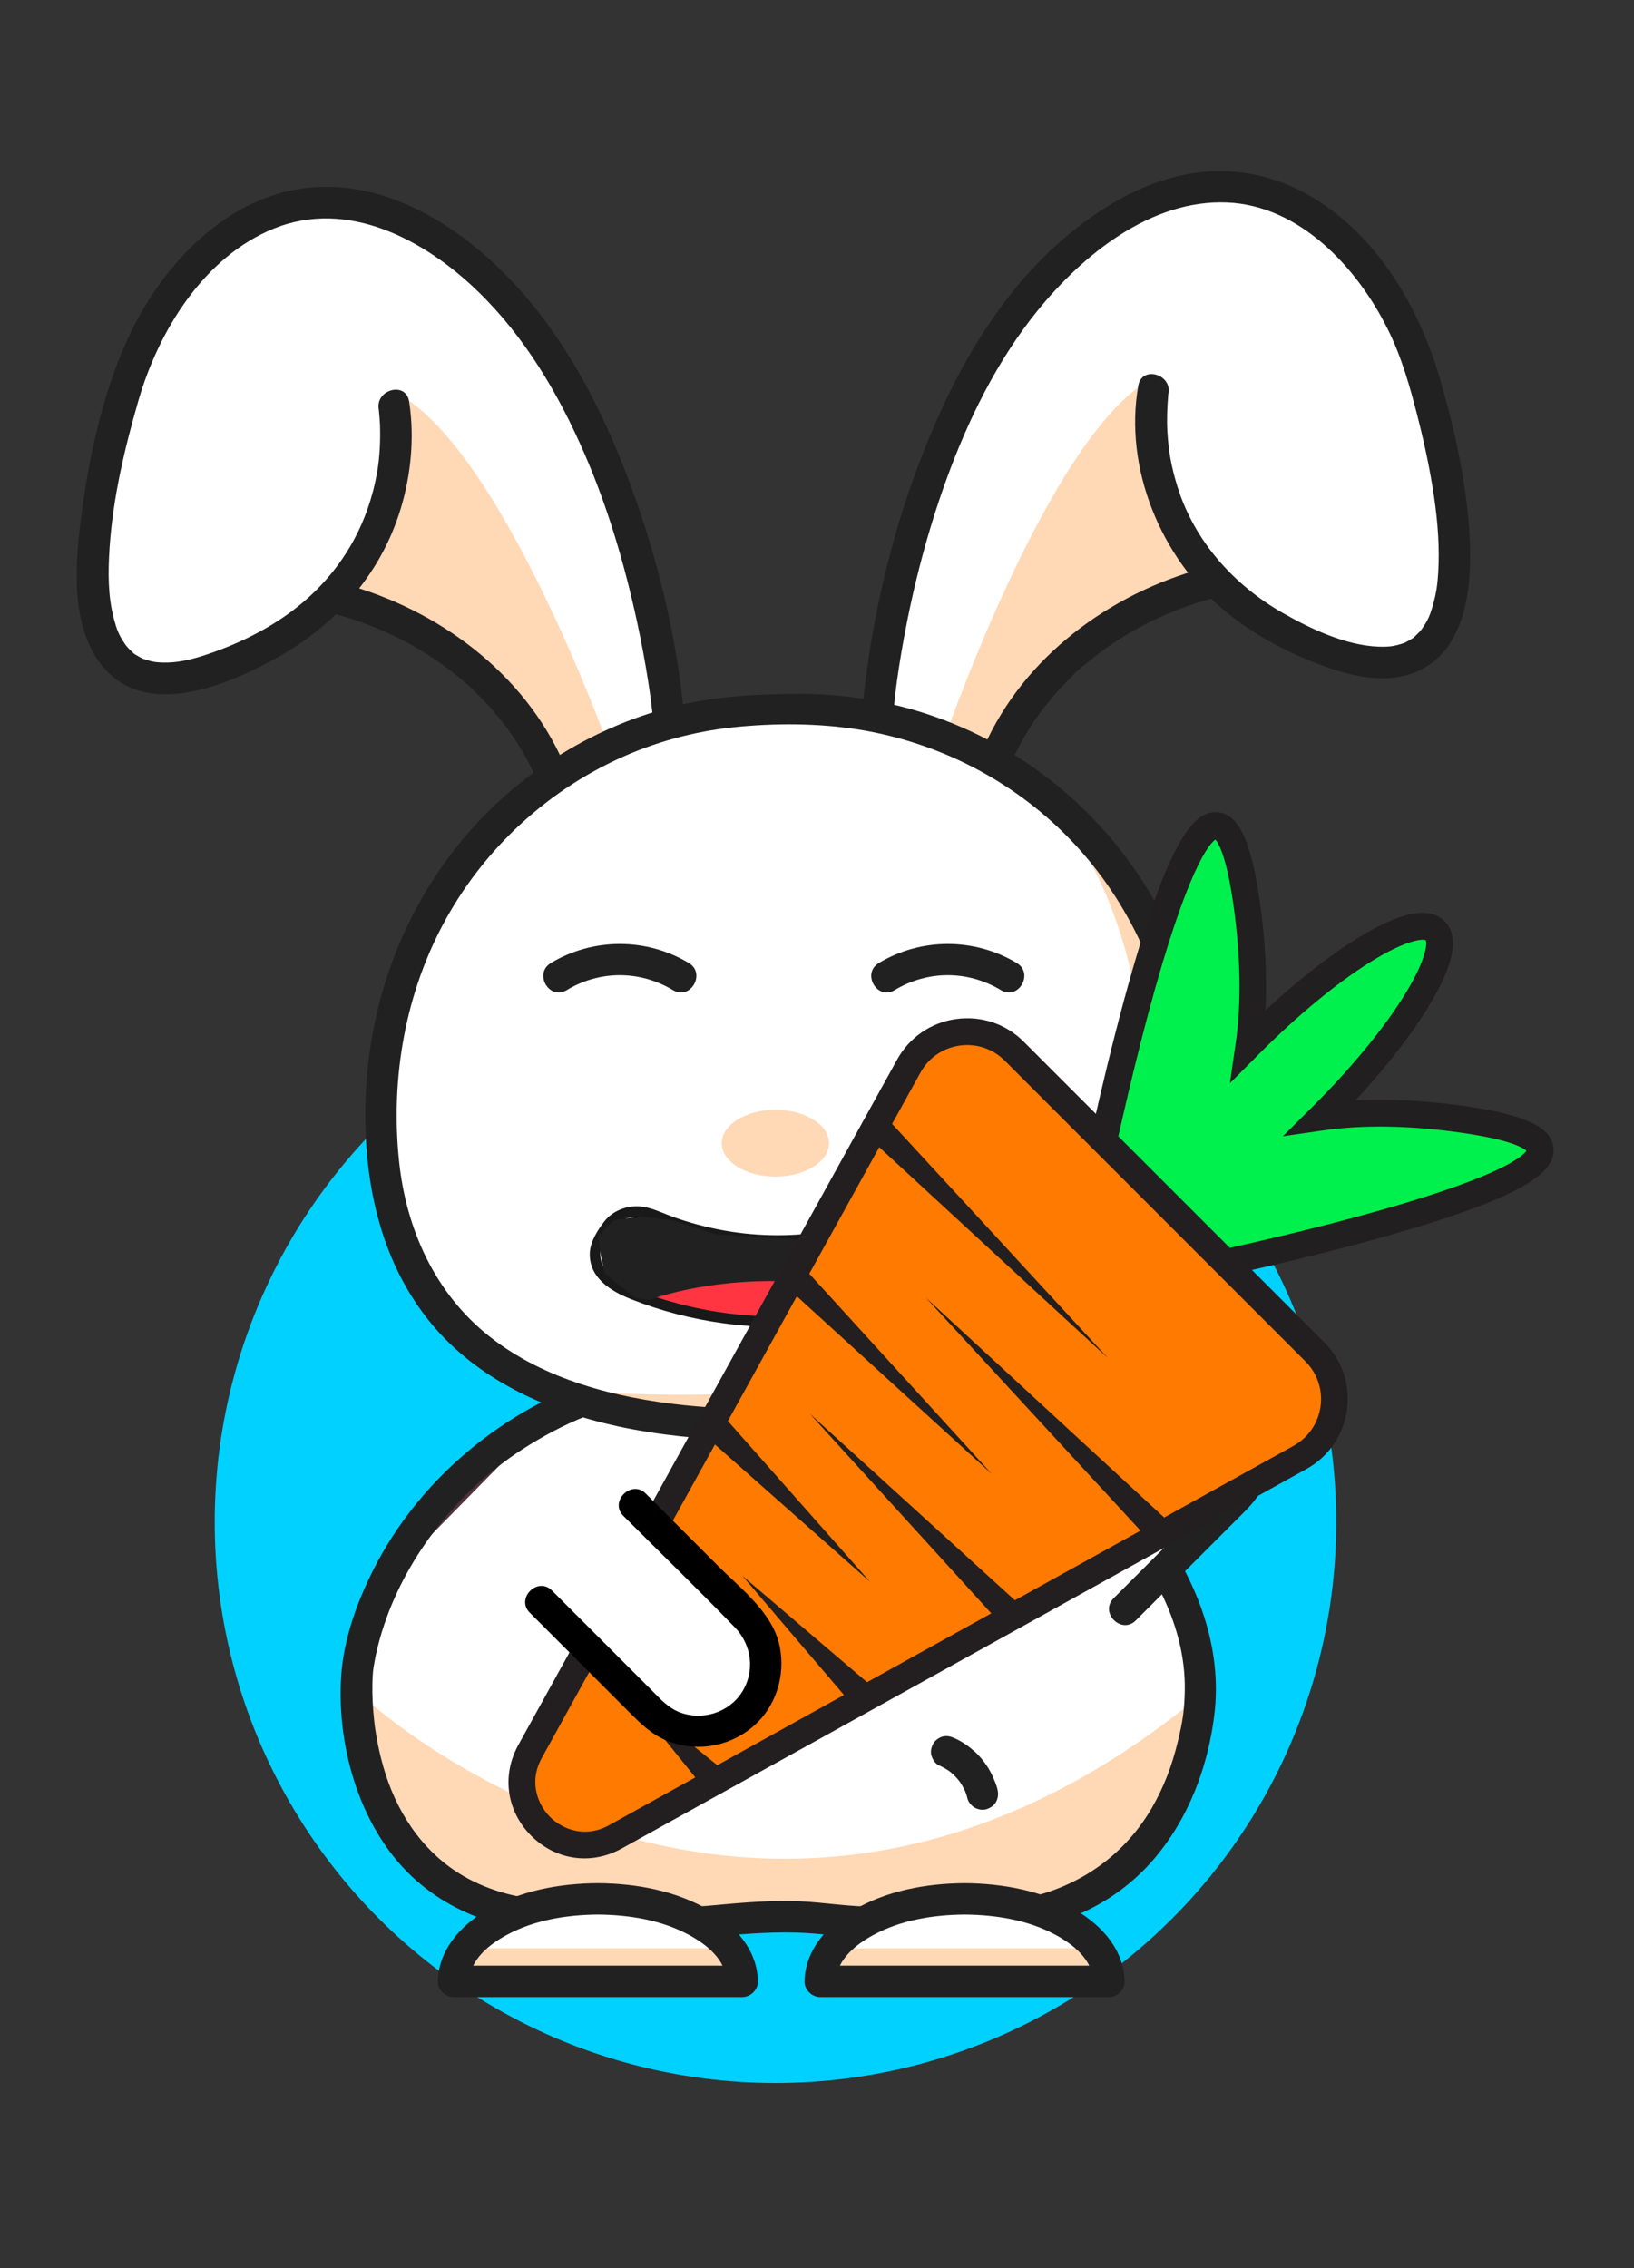 <?xml version="1.0" encoding="utf-8"?>
<!-- Generator: Adobe Illustrator 25.1.0, SVG Export Plug-In . SVG Version: 6.00 Build 0)  -->
<svg version="1.1" id="Calque_1" xmlns="http://www.w3.org/2000/svg" xmlns:xlink="http://www.w3.org/1999/xlink" x="0px" y="0px"
	 viewBox="0 0 195.26 270.97" style="enable-background:new 0 0 195.26 270.97;" xml:space="preserve">
<rect x="0" y="0" width="195.26" height="270.97" fill="#333333" stroke="none"/>
<style type="text/css">
	.st0{fill:#00D1FF;}
	.st1{fill:#FFFFFF;stroke:#50333C;stroke-width:0.75;stroke-miterlimit:10;}
	.st2{fill:#FFD8B6;}
	.st3{fill:#FFFFFF;}
	.st4{fill:#50333C;}
	.st5{fill:#222122;}
	.st6{fill:#FF3542;}
	.st7{fill:#191919;}
	.st8{fill:#00F14D;}
	.st9{fill:#211F1F;}
	.st10{fill:#FF7A00;}
	.st11{fill:#231F20;}
	.st12{fill:#F27320;}
</style>
<circle class="st0" cx="92.67" cy="181.83" r="67.01"/>
<path class="st1" d="M144,200.28c-0.55-1.22-0.63-2.66-0.24-3.95l-4.73-8.89l-6.43-10.53l-16.32-8.4l-17.03,2.19L72.47,169
	l-6.38-0.99l-18.2,18.53l-4.86,11.7c0.32,1.05,0.32,2.2,0,3.26c0.83,4.7,0.33,9.99,2.04,14.51c3.62,9.57,11.38,12.39,21,12.91
	c1.04,0.06,2.12,0.48,3.01,1.14l0.4-1.02l45.88,1.33c0.8-0.9,1.99-1.48,3.6-1.44c2.06,0.04,4.27,0.08,6.48,0.02
	c0.77-1.3,2.13-2.24,4.1-2.24c0.34,0,0.66,0.03,0.96,0.09c2.3-2.4,5.02-4.45,7.4-6.72c0.08-0.65,0.27-1.3,0.58-1.91
	c0.7-1.39,1.54-2.7,2.3-4.07c0.11-0.19,0.21-0.39,0.31-0.59c-0.15-1.26,0.18-2.55,0.94-3.62c0.01-0.04,0.02-0.07,0.03-0.11
	c0.24-1.26,0.91-2.15,1.77-2.73C143.85,204.78,143.71,202.48,144,200.28z"/>
<path class="st2" d="M43.98,203.2c0,0,46.36,42.42,98.64,0l-4.69,16.86l-10.23,6.79l-7.24,0.46l-14.8,1.22l-7.64,1.12l-9.69-1.06
	l-4.88,0.49l-10.31-1.46l-14.28,1.32l-3.91-2.92l-10.96-11.67V203.2z"/>
<polygon class="st1" points="78.76,169.18 110.82,170.12 128.42,163.17 139.26,151.13 142.62,135.77 138.3,113.28 129.26,99.88 
	114.34,88.62 98.3,84.97 83.59,86.03 66.48,92.2 53.97,105.98 47.95,119.27 45.2,135.18 50.79,154.15 61.35,164.2 "/>
<polygon class="st1" points="68.29,92.2 79.35,85.79 76.98,71.56 71.35,55.1 62.59,38.09 50.23,27.34 36.05,24.16 24.32,30.75 
	17.63,39.87 13.47,54.3 12.73,61.69 11.99,70.98 13.85,78.57 17.48,81.32 30.58,77.77 38.34,72.55 45.67,74.15 53.19,78.9 
	61.07,86.03 "/>
<polygon class="st3" points="116.77,90.64 105.71,84.23 108.08,70 113.71,53.54 122.47,36.53 134.83,25.78 149.01,22.6 
	160.74,29.19 167.43,38.3 171.6,52.74 172.34,60.13 173.08,69.42 171.22,77.01 167.59,79.76 154.48,76.21 146.73,70.99 
	139.39,72.59 131.88,77.34 124,84.47 "/>
<path class="st2" d="M72.9,89.65c0,0-12.77-35.68-25.22-42.51l-2.16,13.92l-2.96,7.78l-0.45,1.82l7.1,2.61l12.49,10.3l5.53,8.2
	L72.9,89.65z"/>
<path class="st2" d="M112.36,89.65c0,0,12.77-37.55,25.22-44.38l2.16,15.79l2.96,7.78l0.45,1.82l-7.1,2.61l-12.49,10.3l-5.53,8.2
	L112.36,89.65z"/>
<path class="st2" d="M143.06,127.75c-0.19-0.88-0.16-1.81,0.1-2.67c-1.89-1.87-2.55-4.34-3.13-6.94c-0.81-3.61-2.28-7.07-3.8-10.43
	c-2.34-5.19-5.24-10.76-10.94-12.4c6.08,7.51,12.57,20.59,11.63,41.79c-1.44,32.6-54.72,30.4-72.82,28.7
	c2.23,1.03,4.64,1.88,7.02,2.11c1.54,0.15,2.93,0.84,3.78,1.98c0.53,0.07,1.01,0.22,1.43,0.43c0.25-0.04,0.5-0.06,0.77-0.06
	c0.83,0,1.53,0.19,2.13,0.5c4.39-0.46,8.72,0.47,13.11,0.55c0.37,0.01,0.71,0.05,1.03,0.12c0.24-0.04,0.48-0.06,0.72-0.07
	c2.7-0.02,5.4-0.19,8.1-0.22c0.54-0.23,1.16-0.36,1.86-0.36c0.44,0,0.85,0.06,1.22,0.15c0.49-0.17,1.03-0.28,1.64-0.28
	c0.34,0,0.65,0.03,0.95,0.09c4.39-1.54,8.75-2.93,13.35-3.6l8.18-3.96c0.36-2.05,1.88-3.86,4.56-3.87c0-0.01,0.01-0.01,0.01-0.02
	c2.4-3.63,5.75-7.08,6.96-11.34c0.26-0.9,0.68-1.6,1.22-2.12l1.64-12.16C142.35,132.12,142.11,129.62,143.06,127.75z"/>
<path class="st4" d="M79.98,144.78"/>
<g>
	<g>
		<path class="st5" d="M119.21,213.83c-0.12-0.59-0.39-1.17-0.63-1.71c-0.51-1.1-1.27-2.13-2.17-2.93c-0.7-0.62-1.48-1.16-2.34-1.54
			c-0.48-0.21-0.92-0.33-1.44-0.19c-0.43,0.12-0.91,0.46-1.12,0.86c-0.23,0.44-0.35,0.96-0.19,1.44c0.14,0.44,0.43,0.93,0.86,1.12
			c0.56,0.25,1.09,0.56,1.57,0.93c-0.13-0.1-0.25-0.2-0.38-0.29c0.5,0.39,0.94,0.83,1.33,1.33c-0.1-0.13-0.2-0.25-0.29-0.38
			c0.42,0.54,0.77,1.13,1.03,1.76c-0.06-0.15-0.13-0.3-0.19-0.45c0.14,0.34,0.27,0.69,0.35,1.04c0.09,0.44,0.48,0.9,0.86,1.12
			c0.4,0.24,0.99,0.33,1.44,0.19c0.45-0.15,0.89-0.43,1.12-0.86C119.27,214.81,119.32,214.35,119.21,213.83L119.21,213.83z"/>
	</g>
</g>
<g>
	<g>
		<path class="st5" d="M68.97,214.83c0.07-0.36,0.21-0.71,0.35-1.04c-0.06,0.15-0.13,0.3-0.19,0.45c0.27-0.63,0.62-1.22,1.03-1.76
			c-0.1,0.13-0.2,0.25-0.29,0.38c0.39-0.5,0.83-0.94,1.33-1.33c-0.13,0.1-0.25,0.2-0.38,0.29c0.49-0.37,1.01-0.68,1.57-0.93
			c0.4-0.18,0.75-0.72,0.86-1.12c0.12-0.45,0.07-1.05-0.19-1.44c-0.26-0.4-0.64-0.75-1.12-0.86c-0.17-0.02-0.33-0.04-0.5-0.07
			c-0.34,0-0.65,0.09-0.95,0.26c-2.4,1.07-4.21,3.24-5.01,5.71c-0.05,0.15-0.1,0.31-0.13,0.47c-0.1,0.5-0.07,1,0.19,1.44
			c0.23,0.39,0.67,0.76,1.12,0.86c0.48,0.11,1.02,0.09,1.44-0.19C68.5,215.7,68.87,215.31,68.97,214.83L68.97,214.83z"/>
	</g>
</g>
<g>
	<g>
		<path class="st5" d="M117.57,169.63c1.22,0.56,2.41,1.16,3.58,1.81c1.26,0.69,2.44,1.58,3.71,2.24c0.41,0.21-0.33-0.27-0.04-0.03
			c0.25,0.21,0.5,0.4,0.75,0.61c2.14,1.76,4.14,3.7,6.01,5.75c5.42,5.96,10.14,13.6,10,21.92c-0.04,2.39-0.27,3.82-0.85,6.19
			c-0.69,2.84-1.64,5.34-3.07,7.83c-3.62,6.27-9.78,10.16-16.96,11.12c-2.74,0.37-5.52,0.24-8.27,0.37
			c-2.95,0.13-5.9,0.39-8.85,0.32c-3.07-0.08-6.1-0.63-9.18-0.66c-3.28-0.04-6.53,0.27-9.79,0.57c-2.91,0.27-5.85,0.02-8.76-0.17
			c-3.06-0.2-6.12-0.24-9.18-0.37c-3.69-0.16-7.42-0.93-10.69-2.68c-5.04-2.69-8.28-7.39-9.92-12.55c-0.37-1.16-0.67-2.34-0.91-3.54
			c-0.1-0.51-0.19-1.02-0.27-1.54c-0.02-0.12-0.13-0.9-0.07-0.42c-0.04-0.29-0.07-0.59-0.1-0.88c-0.16-1.47-0.24-2.96-0.21-4.44
			c0.01-0.49,0.04-0.96,0.08-1.45c0.01-0.14,0.03-0.27,0.05-0.4c-0.08,0.69,0,0.04,0.02-0.11c0.08-0.44,0.15-0.87,0.24-1.31
			c0.27-1.27,0.61-2.52,1.03-3.75c2.83-8.44,9-16.08,16.46-20.89c2.41-1.56,4.95-2.92,7.62-3.98c0.94-0.37,1.6-1.26,1.31-2.31
			c-0.25-0.9-1.36-1.68-2.31-1.31c-10.29,4.05-19.2,11.85-24.27,21.73c-2.03,3.97-3.66,8.44-3.96,12.93
			c-0.56,8.68,2.37,18.64,9.03,24.47c2.81,2.46,6.17,4.18,9.77,5.14c5.22,1.39,10.69,1.03,16.03,1.39c2.98,0.2,6,0.45,8.99,0.19
			c3.51-0.32,6.99-0.64,10.52-0.55c3.1,0.07,6.16,0.65,9.27,0.66c3.32,0.01,6.64-0.31,9.96-0.4c5.05-0.14,9.86-0.43,14.56-2.45
			c3.46-1.48,6.58-3.76,9.02-6.63c4.1-4.81,6.4-10.88,7.18-17.11c1.01-8.04-1.97-15.8-6.59-22.28c-3.23-4.53-7.2-8.95-11.76-12.21
			c-2.24-1.61-4.79-2.89-7.29-4.05C117.28,165.39,115.38,168.62,117.57,169.63L117.57,169.63z"/>
	</g>
</g>
<g>
	<g>
		<path class="st5" d="M140.75,133.33c-0.03,8.51-2.04,17.22-8.04,23.56c-5.64,5.95-13.57,8.88-21.48,10.3
			c-4.74,0.85-9.56,1.15-14.37,1.17c-5.06,0.02-10.12,0.04-15.16-0.5c-8.13-0.86-16.69-3.04-23.22-8.21
			c-6.49-5.13-9.94-12.79-10.79-20.91c-1.05-10.02,0.76-20.33,5.71-29.15c4.66-8.3,11.85-14.95,20.5-18.94
			c4.32-1.99,9.03-3.27,13.76-3.77c4.91-0.51,10.11-0.5,14.99,0.28c9.45,1.53,18.24,6,24.95,12.83
			c6.86,6.99,11.19,16.08,12.65,25.74C140.61,128.27,140.75,130.81,140.75,133.33c-0.01,2.41,3.74,2.42,3.75,0
			c0.02-10.75-3.1-21.48-9.44-30.23c-6.05-8.36-14.61-14.66-24.44-17.85c-4.99-1.62-10.27-2.4-15.51-2.36
			c-5.34,0.04-10.54,0.36-15.71,1.8c-9.87,2.75-18.74,8.68-25.05,16.75c-6.64,8.5-10.29,18.97-10.66,29.74
			c-0.33,9.53,1.59,19.29,7.75,26.82c5.57,6.81,13.98,10.58,22.42,12.4c4.94,1.06,10.01,1.55,15.06,1.68
			c5.35,0.14,10.77,0.15,16.11-0.32c9.04-0.79,18.46-2.92,25.91-8.37c7.31-5.35,11.66-13.33,12.99-22.23
			c0.39-2.6,0.57-5.21,0.58-7.83C144.5,130.92,140.75,130.92,140.75,133.33z"/>
	</g>
</g>
<g>
	<g>
		<path class="st5" d="M40.1,73.37c10.42,2.83,19.68,9.75,24.05,19.78c0.41,0.94,1.76,1.13,2.57,0.67c0.96-0.55,1.08-1.64,0.67-2.57
			c-4.74-10.86-15.05-18.45-26.3-21.5C38.77,69.12,37.77,72.74,40.1,73.37L40.1,73.37z"/>
	</g>
</g>
<g>
	<g>
		<path class="st5" d="M81.8,86.03c-0.88-10.17-3.47-20.46-7.16-29.94c-3.07-7.89-7.12-15.51-12.84-21.82
			c-6.5-7.17-16.04-13.31-26.09-11.69c-9.48,1.52-16.84,9.83-20.58,18.19c-2.97,6.62-4.58,14.18-5.48,21.36
			c-0.72,5.7-1.23,13.25,2.94,17.86c5.37,5.93,15.17,1.61,20.77-1.56c6.65-3.76,11.86-9.61,14.28-16.89
			c1.32-3.96,1.86-8.35,1.39-12.52c-0.04-0.37-0.09-0.74-0.15-1.11c-0.42-2.37-4.04-1.37-3.62,1c0.11,0.63-0.03-0.48,0.02,0.17
			c0.05,0.58,0.11,1.16,0.13,1.74c0.03,0.87,0.02,1.74-0.02,2.61c-0.07,1.25-0.16,2.01-0.32,2.96c-1.04,6.02-3.97,11.33-8.65,15.38
			c-3.31,2.87-7.34,4.93-11.47,6.34c-1.59,0.54-3.22,0.99-4.85,1.04c-0.67,0.02-1.35-0.02-1.72-0.09c-0.27-0.05-0.54-0.12-0.8-0.2
			c-0.14-0.04-0.28-0.09-0.42-0.14c-0.52-0.19,0.3,0.16-0.19-0.08c-0.25-0.12-0.49-0.26-0.73-0.41c-0.37-0.23-0.07-0.01-0.34-0.25
			c-0.49-0.43-0.8-0.79-0.97-1.05c-0.76-1.12-0.98-1.73-1.32-3.01c-0.71-2.66-0.71-5.5-0.52-8.41c0.39-5.96,1.79-11.9,3.45-17.65
			c2.41-8.33,7.81-17.18,16.22-20.57c8.84-3.56,18.02,1.38,24.35,7.52c5.61,5.43,9.65,12.28,12.74,19.4
			c2.78,6.39,4.77,13.15,6.25,19.95c0.53,2.45,1,4.92,1.38,7.4c0.07,0.47,0.14,0.95,0.21,1.43c0.03,0.21,0.06,0.42,0.09,0.63
			c-0.07-0.48,0-0.03,0.02,0.19c0.07,0.55,0.14,1.1,0.2,1.66c0.02,0.19,0.04,0.39,0.06,0.58C78.26,88.42,82.01,88.44,81.8,86.03
			L81.8,86.03z"/>
	</g>
</g>
<g>
	<g>
		<path class="st5" d="M120.83,91.1c4.43-9.94,13.61-16.79,23.98-19.6c2.33-0.63,1.34-4.25-1-3.62
			c-11.2,3.04-21.42,10.55-26.22,21.32c-0.42,0.93-0.26,2,0.67,2.57C119.06,92.25,120.42,92.03,120.83,91.1L120.83,91.1z"/>
	</g>
</g>
<g>
	<g>
		<path class="st5" d="M136.03,46.04c-1.76,9.85,2.69,20.57,10.25,26.87c3.74,3.11,8.09,5.36,12.68,6.93
			c3.18,1.09,6.89,1.78,10.12,0.49c5.9-2.37,6.76-9.62,6.58-15.17c-0.21-6.58-1.67-13.15-3.46-19.47
			c-2.61-9.23-8.1-18.56-16.97-22.99c-4.22-2.11-8.87-2.75-13.51-1.86c-5.36,1.02-10.25,3.98-14.37,7.46
			c-6.47,5.45-11.22,12.78-14.74,20.4c-5.03,10.9-8.17,22.89-9.44,34.83c-0.02,0.21-0.05,0.43-0.06,0.64c-0.21,2.4,3.54,2.39,3.75,0
			c0.06-0.75,0.16-1.49,0.25-2.24c0.02-0.14,0.11-0.79,0.02-0.19c0.03-0.21,0.06-0.42,0.09-0.63c0.07-0.48,0.14-0.95,0.21-1.43
			c0.18-1.15,0.37-2.29,0.58-3.43c1.18-6.42,2.84-12.77,5.06-18.9c2.61-7.2,6.09-14.3,10.94-20.27
			c5.43-6.68,13.54-13.26,22.62-12.89c8.72,0.36,15.54,7.79,19.18,15.09c1.71,3.41,2.73,7.09,3.66,10.77
			c0.77,3.05,1.43,6.14,1.89,9.25c0.44,2.97,0.69,6.11,0.5,9.15c-0.08,1.34-0.22,2.38-0.61,3.77c-0.34,1.22-0.59,1.87-1.37,2.96
			c-0.04,0.05-0.22,0.28-0.01,0.02c-0.09,0.11-0.18,0.21-0.27,0.31c-0.17,0.18-0.35,0.35-0.53,0.52c-0.36,0.33,0.02,0.04-0.41,0.31
			c-0.26,0.16-0.53,0.32-0.81,0.45c-0.3,0.14,0.41-0.15-0.11,0.04c-0.11,0.04-0.22,0.08-0.33,0.11c-0.29,0.09-0.59,0.16-0.89,0.22
			c-0.44,0.09-1.11,0.12-1.83,0.09c-3.89-0.16-8.03-2.1-11.41-4.03c-5.92-3.38-10.57-8.65-12.57-15.06
			c-0.76-2.44-1.08-4.33-1.21-6.62c-0.08-1.46-0.02-2.89,0.1-4.34c0.05-0.62-0.09,0.47,0.02-0.17
			C140.07,44.68,136.46,43.67,136.03,46.04L136.03,46.04z"/>
	</g>
</g>
<polygon class="st3" points="61.54,227.48 54.53,233.23 55.39,234.81 57.76,236.7 82.97,235.99 87.14,235.44 87.14,232.62 
	81.08,229.14 74.87,227.04 "/>
<polygon class="st3" points="105.97,227.48 98.96,233.23 99.82,234.81 102.19,236.7 127.39,235.99 131.57,235.44 131.57,232.62 
	125.5,229.14 119.29,227.04 "/>
<ellipse class="st2" cx="92.66" cy="136.57" rx="6.41" ry="3.99"/>
<polygon class="st6" points="78.01,154.33 93.66,150.31 105.62,151.45 107.61,155.68 102.87,156.95 93.66,158.14 86.82,157.29 
	81.06,156.57 78.65,155.81 76.28,154.22 "/>
<g>
	<g>
		<path class="st7" d="M111.26,153.53c-6.13,2.6-12.76,3.9-19.42,3.74c-3.31-0.08-6.6-0.51-9.82-1.29
			c-1.58-0.38-3.13-0.84-4.66-1.38c-1.49-0.53-3.18-1.01-4.35-2.11c-0.87-0.81-1.52-2.09-1.19-3.3c0.36-1.3,1.4-2.93,2.65-3.49
			c1.52-0.69,2.89-0.2,4.33,0.38c1.51,0.61,3.06,1.12,4.63,1.52c6.07,1.57,12.51,1.6,18.59,0.11c1.87-0.46,3.69-1.08,5.47-1.8
			c1.48-0.6,3.09-0.87,4.49,0.11c0.76,0.54,1.15,1.39,1.6,2.18c0.35,0.61,0.62,1.16,0.55,1.88
			C113.99,151.73,112.65,152.89,111.26,153.53c-0.73,0.34-0.09,1.42,0.63,1.08c2.18-1.01,4.19-3.46,3.28-6
			c-0.97-2.71-3.15-4.85-6.18-4.46c-1.78,0.23-3.48,1.23-5.19,1.76c-1.82,0.56-3.69,0.99-5.58,1.27c-4.08,0.6-8.28,0.5-12.32-0.3
			c-1.88-0.37-3.73-0.88-5.53-1.53c-1.58-0.57-3.05-1.4-4.78-1.22c-1.34,0.14-2.58,0.75-3.41,1.83c-0.78,1.01-1.65,2.4-1.7,3.72
			c-0.11,2.95,2.48,4.55,4.87,5.5c3.58,1.42,7.34,2.4,11.16,2.91c8.62,1.17,17.38-0.09,25.38-3.49
			C112.63,154.3,111.99,153.22,111.26,153.53z"/>
	</g>
</g>
<path class="st5" d="M77.57,155.3c0,0,13.2-5.08,29.53,0l3.17-0.93l2.79-1.95l1.14-2.24l-0.34-2.04l-1.23-1.68l-1.36-1.14
	l-3.73,0.25l-4.23,1.06l-6.99,1.51l-10.71-0.67l-5.25-1.69l-3.94-0.47l-3.09,0.47l-1.82,1.86l0.3,2.46l0.47,2.03l3.6,2.92
	L77.57,155.3z"/>
<path class="st4" d="M80.26,142.18"/>
<g>
	<g>
		<path class="st5" d="M106.9,118.29c3.97-2.39,8.74-2.39,12.72,0c2.07,1.25,3.96-1.99,1.89-3.24c-5.06-3.04-11.44-3.04-16.5,0
			C102.94,116.3,104.82,119.54,106.9,118.29L106.9,118.29z"/>
	</g>
</g>
<g>
	<g>
		<path class="st5" d="M67.71,118.29c3.97-2.39,8.74-2.39,12.72,0c2.07,1.25,3.96-1.99,1.89-3.24c-5.06-3.04-11.44-3.04-16.5,0
			C63.75,116.3,65.63,119.54,67.71,118.29L67.71,118.29z"/>
	</g>
</g>
<polygon class="st3" points="125.5,178.72 135.02,170.12 139.13,165.89 145.78,165.89 149.31,172.31 148.47,176.92 137.4,188.52 
	128.53,185.9 "/>
<g>
	<g>
		<path class="st5" d="M135.72,193.59c2.46-2.46,4.91-4.91,7.37-7.37c1.53-1.53,3.06-3.06,4.59-4.59c1.15-1.15,2.36-2.27,3.13-3.73
			c1.7-3.26,1.53-7.36-0.64-10.36c-2.18-3.03-5.82-4.63-9.53-4.11c-4.31,0.61-7.13,4.32-10.03,7.22c-2.91,2.91-5.81,5.81-8.72,8.72
			c-1.71,1.71,0.94,4.36,2.65,2.65c4.42-4.42,8.73-8.98,13.28-13.27c2.19-2.07,5.7-2.25,8.07-0.36c2.24,1.8,3.01,5.05,1.68,7.62
			c-0.6,1.16-1.58,2.01-2.49,2.92c-1.4,1.4-2.81,2.81-4.21,4.21c-2.6,2.6-5.2,5.2-7.8,7.8C131.36,192.65,134.01,195.3,135.72,193.59
			L135.72,193.59z"/>
	</g>
</g>
<rect x="55.79" y="232.75" class="st2" width="31.35" height="3.95"/>
<rect x="99.59" y="232.75" class="st2" width="31.35" height="3.95"/>
<g>
	<g>
		<path class="st5" d="M71.44,224.97c-4.61,0.03-9.43,0.91-13.42,3.31c-3.05,1.83-5.62,4.71-5.7,8.42
			c-0.02,1.01,0.88,1.88,1.88,1.88c10.05,0,20.09,0,30.14,0c1.45,0,2.9,0,4.35,0c1,0,1.9-0.86,1.88-1.88
			c-0.08-3.72-2.65-6.6-5.7-8.42C80.87,225.88,76.05,225,71.44,224.97c-2.41-0.02-2.42,3.73,0,3.75c3.75,0.03,7.64,0.65,10.96,2.47
			c2.09,1.14,4.36,2.97,4.41,5.51c0.62-0.62,1.25-1.25,1.88-1.88c-10.05,0-20.09,0-30.14,0c-1.45,0-2.9,0-4.35,0
			c0.62,0.62,1.25,1.25,1.88,1.88c0.05-2.54,2.32-4.37,4.41-5.51c3.33-1.82,7.21-2.44,10.96-2.47
			C73.85,228.7,73.86,224.95,71.44,224.97z"/>
	</g>
</g>
<g>
	<g>
		<path class="st5" d="M115.26,224.97c-4.61,0.03-9.43,0.91-13.42,3.31c-3.05,1.83-5.62,4.71-5.7,8.42
			c-0.02,1.01,0.88,1.88,1.88,1.88c10.05,0,20.09,0,30.14,0c1.45,0,2.9,0,4.35,0c1,0,1.9-0.86,1.88-1.88
			c-0.08-3.72-2.65-6.6-5.7-8.42C124.69,225.88,119.87,225,115.26,224.97c-2.41-0.02-2.42,3.73,0,3.75
			c3.75,0.03,7.64,0.65,10.96,2.47c2.09,1.14,4.36,2.97,4.41,5.51c0.62-0.62,1.25-1.25,1.88-1.88c-10.05,0-20.09,0-30.14,0
			c-1.45,0-2.9,0-4.35,0c0.62,0.62,1.25,1.25,1.88,1.88c0.05-2.54,2.32-4.37,4.41-5.51c3.33-1.82,7.21-2.44,10.96-2.47
			C117.67,228.7,117.68,224.95,115.26,224.97z"/>
	</g>
</g>
<g>
	<g>
		<path class="st8" d="M174.78,133.72c-6.8-0.96-12.37-0.92-16.94-0.26c0.09-0.09,0.17-0.17,0.26-0.26
			c9.78-9.78,15.78-19.63,13.4-22.01c-2.38-2.38-12.23,3.62-22.01,13.4c-0.09,0.09-0.17,0.17-0.26,0.26
			c0.66-4.57,0.7-10.14-0.26-16.94c-4.69-33.23-18.17,33.39-18.17,33.39l3.81,3.81c0,0,0.36-0.08,0.97-0.29
			c-0.05,0.77,0.11,1.38,0.51,1.77c0.39,0.39,1,0.55,1.77,0.51c-0.22,0.61-0.29,0.97-0.29,0.97l3.81,3.81
			C141.38,151.89,208.01,138.41,174.78,133.72z"/>
		<path class="st9" d="M140.86,153.63l-5.03-5.03l0.05-0.24c-0.4-0.18-0.7-0.42-0.92-0.63c-0.22-0.22-0.45-0.52-0.63-0.92
			l-0.24,0.05l-5.03-5.03l0.17-0.84c0.02-0.11,2.21-10.89,5.09-21.51c5.39-19.86,8.49-22.53,11.04-22.45
			c2.59,0.08,4.14,3.27,5.18,10.66c0.66,4.67,0.89,9.03,0.68,13c3.89-3.61,7.79-6.65,11.21-8.73c5.06-3.08,8.39-3.71,10.19-1.91
			s1.17,5.13-1.91,10.19c-2.08,3.42-5.12,7.31-8.73,11.21c3.98-0.2,8.33,0.02,13,0.68l-0.22,1.58l0.22-1.58
			c7.4,1.04,10.58,2.59,10.66,5.18c0.08,2.55-2.59,5.66-22.45,11.04c-10.62,2.88-21.4,5.07-21.51,5.09L140.86,153.63z
			 M137.32,142.52l-0.14,2.41c-0.02,0.38,0.04,0.53,0.05,0.56c0.01-0.01,0.16,0.06,0.54,0.03l2.41-0.14l-0.8,2.26l2.53,2.53
			c2.64-0.55,11.1-2.36,19.63-4.65c17.66-4.73,20.44-7.39,20.87-8.05c-0.36-0.33-1.89-1.32-7.85-2.16l0,0
			c-6.15-0.87-11.7-0.96-16.48-0.26l-4.78,0.69l3.68-3.66c4.48-4.48,8.31-9.13,10.79-13.1c2.81-4.51,2.77-6.4,2.6-6.66
			c-0.24-0.15-2.13-0.19-6.64,2.62c-3.97,2.48-8.62,6.31-13.1,10.79l-3.66,3.68l0.69-4.78c0.69-4.79,0.6-10.33-0.26-16.48
			c-0.84-5.96-1.83-7.5-2.16-7.85c-0.66,0.43-3.32,3.21-8.05,20.87c-2.28,8.53-4.09,17-4.65,19.63l2.53,2.53L137.32,142.52z"/>
	</g>
	<g>
		<path class="st10" d="M157.12,161.49l-35.91-35.91c-3.75-3.75-10.05-2.86-12.62,1.78l-30.51,55.2c0.51,0.41,0.95,0.95,1.28,1.62
			c0.22,0.13,0.17,0.07,0.19,0.24c0.14,0.16,0.27,0.34,0.4,0.47c0.63,0.62,1.27,1.21,1.94,1.79c1.51,1.33,3.08,2.59,4.55,3.96
			c2.86,2.68,6,6.37,4.85,10.61c-1.46,5.4-7.67,6.44-11.97,3.87c-3.62-2.17-5.85-5.74-8.87-8.55c-0.02-0.02-0.04-0.05-0.07-0.07
			l-7.04,12.74c-3.64,6.59,3.61,13.84,10.2,10.19l81.81-45.33C159.98,171.53,160.87,165.23,157.12,161.49z"/>
		<path class="st11" d="M158.25,160.36l-35.91-35.91c-2.15-2.15-5.1-3.13-8.1-2.71c-3,0.42-5.57,2.19-7.04,4.85l-30.51,55.19
			c0.99,0.36,1.89,1.04,2.5,2.08l30.8-55.72c0.98-1.77,2.69-2.95,4.69-3.23c2-0.28,3.97,0.38,5.4,1.81l35.91,35.91
			c1.43,1.43,2.09,3.4,1.81,5.4c-0.28,2-1.46,3.71-3.22,4.69l-81.81,45.33c-2.87,1.59-5.59,0.46-7.04-0.99c0,0,0,0,0,0
			c-1.45-1.45-2.58-4.16-0.99-7.04l6.82-12.35c-0.36-0.37-0.73-0.74-1.11-1.1c-0.5-0.47-0.86-0.97-1.12-1.48l-7.39,13.37
			c-2.01,3.64-1.41,7.89,1.53,10.84c0,0,0,0,0,0c2.95,2.94,7.2,3.54,10.84,1.52l81.81-45.33c2.65-1.47,4.42-4.04,4.84-7.04
			C161.38,165.45,160.39,162.5,158.25,160.36z"/>
	</g>
	<g>
		<line class="st12" x1="104.65" y1="134.5" x2="132.39" y2="162.24"/>
		<polygon class="st11" points="105.78,133.37 132.39,162.24 103.52,135.62 		"/>
	</g>
	<g>
		<line class="st12" x1="138.38" y1="182.78" x2="110.64" y2="155.03"/>
		<polygon class="st11" points="137.25,183.9 110.64,155.03 139.51,181.65 		"/>
	</g>
	<g>
		<line class="st12" x1="94.17" y1="151.74" x2="118.53" y2="176.1"/>
		<polygon class="st11" points="95.3,150.62 118.53,176.1 93.04,152.87 		"/>
	</g>
	<g>
		<line class="st12" x1="120.57" y1="192.69" x2="96.77" y2="168.89"/>
		<polygon class="st11" points="119.44,193.82 96.77,168.89 121.7,191.56 		"/>
	</g>
	<g>
		<line class="st12" x1="85.54" y1="170.53" x2="103.97" y2="188.97"/>
		<polygon class="st11" points="86.67,169.41 103.97,188.97 84.41,171.66 		"/>
	</g>
	<g>
		<line class="st12" x1="102.9" y1="202.45" x2="88.71" y2="188.25"/>
		<polygon class="st11" points="101.78,203.58 88.71,188.25 104.03,201.32 		"/>
	</g>
	<g>
		<path class="st12" d="M85.37,212.64c-2.55-2.55-5.1-5.1-7.65-7.65"/>
		<polygon class="st11" points="84.25,213.77 74.84,202.11 86.5,211.51 		"/>
	</g>
</g>
<g>
	<g>
		<path d="M74.49,181.09c4.44,4.44,8.97,8.82,13.34,13.34c2.02,2.09,2.41,5.27,0.82,7.74c-1.57,2.45-4.77,3.43-7.47,2.37
			c-1.32-0.52-2.24-1.54-3.21-2.52c-1.38-1.38-2.75-2.75-4.13-4.13c-2.63-2.63-5.25-5.25-7.88-7.88c-1.71-1.71-4.36,0.94-2.65,2.65
			c2.48,2.48,4.96,4.96,7.44,7.44c1.5,1.5,3.01,3.01,4.51,4.51c1.26,1.26,2.49,2.48,4.16,3.22c3.47,1.53,7.48,0.96,10.41-1.44
			c2.86-2.34,4.08-6.18,3.33-9.77c-0.83-3.96-4.64-6.83-7.36-9.56c-2.88-2.88-5.77-5.77-8.65-8.65
			C75.44,176.73,72.78,179.38,74.49,181.09L74.49,181.09z"/>
	</g>
</g>
</svg>
